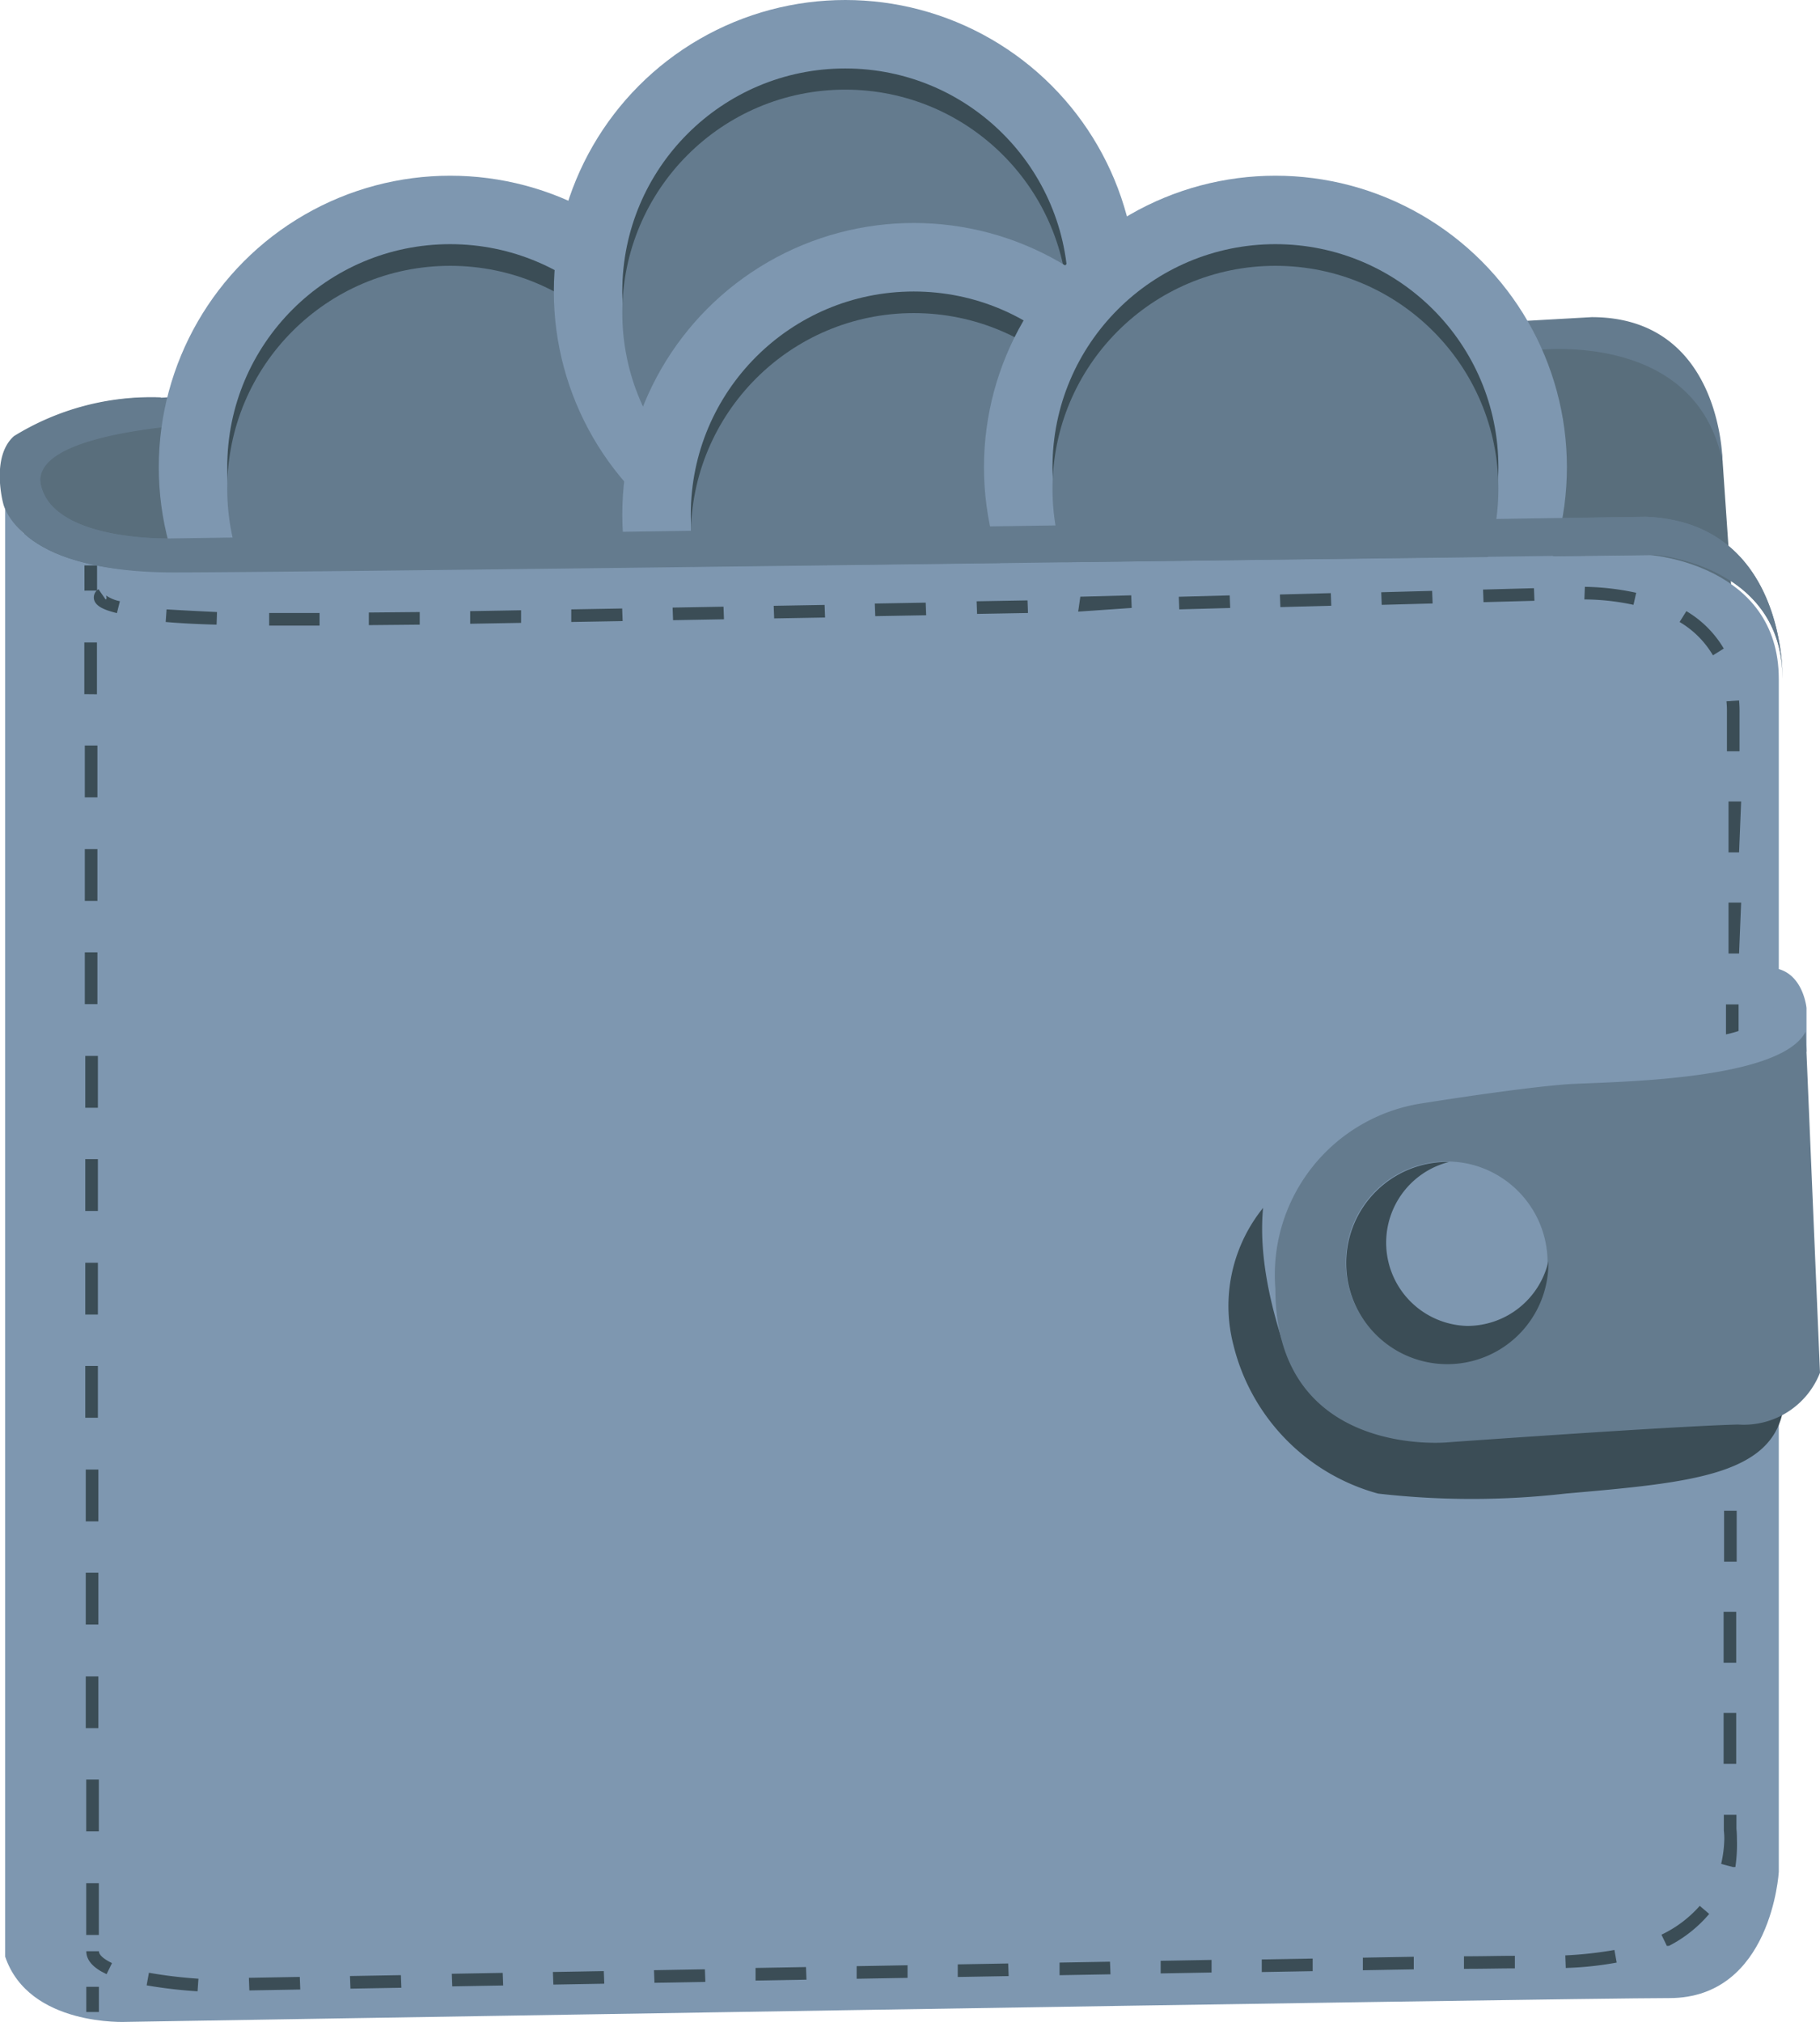 <svg id="wallet_2x" data-name="wallet@2x" xmlns="http://www.w3.org/2000/svg" width="30.604" height="33.995" viewBox="0 0 30.604 33.995">
  <path id="Path_292" data-name="Path 292" d="M81.963,110.191l.212,3.083-28.775.2v-3.605l2.159-.4L79.539,108.1A2.247,2.247,0,0,1,81.963,110.191Z" transform="translate(-52.995 -102.412)" fill="#596e7c" fill-rule="evenodd"/>
  <path id="Path_293" data-name="Path 293" d="M74.812,103.4c2.2,0,2.2,2.439,2.2,2.439-.454-2.265-3.2-1.878-3.2-1.878L52.361,105.15s-3.9.023-3.621,1.1c.25.939,2.212.871,2.212.871l24.768-.364c2.371.091,2.3,2.719,2.3,2.719,0-1.924-2.159-2.083-2.159-2.083s-22.261.3-24.9.3-2.848-1.159-2.848-1.159-.212-.78.182-1.129a4.386,4.386,0,0,1,2.469-.651C52.02,104.688,74.812,103.4,74.812,103.4Z" transform="translate(-48.047 -98.068)" fill="#647b8e" fill-rule="evenodd"/>
  <ellipse id="Ellipse_33" data-name="Ellipse 33" cx="4.901" cy="4.901" rx="4.901" ry="4.901" transform="translate(2.67 2.954)" fill="#7e97b0"/>
  <ellipse id="Ellipse_34" data-name="Ellipse 34" cx="3.749" cy="3.749" rx="3.749" ry="3.749" transform="translate(3.821 4.105)" fill="#3b4d56"/>
  <ellipse id="Ellipse_35" data-name="Ellipse 35" cx="3.749" cy="3.749" rx="3.749" ry="3.749" transform="translate(3.821 4.469)" fill="#647b8e"/>
  <ellipse id="Ellipse_36" data-name="Ellipse 36" cx="4.901" cy="4.901" rx="4.901" ry="4.901" transform="translate(9.313 0)" fill="#7e97b0"/>
  <ellipse id="Ellipse_37" data-name="Ellipse 37" cx="3.749" cy="3.749" rx="3.749" ry="3.749" transform="translate(10.464 1.151)" fill="#3b4d56"/>
  <ellipse id="Ellipse_38" data-name="Ellipse 38" cx="3.749" cy="3.749" rx="3.749" ry="3.749" transform="translate(10.464 1.507)" fill="#647b8e"/>
  <ellipse id="Ellipse_39" data-name="Ellipse 39" cx="4.901" cy="4.901" rx="4.901" ry="4.901" transform="translate(10.464 3.749)" fill="#7e97b0"/>
  <ellipse id="Ellipse_40" data-name="Ellipse 40" cx="3.749" cy="3.749" rx="3.749" ry="3.749" transform="translate(11.616 4.901)" fill="#3b4d56"/>
  <ellipse id="Ellipse_41" data-name="Ellipse 41" cx="3.749" cy="3.749" rx="3.749" ry="3.749" transform="translate(11.616 5.264)" fill="#647b8e"/>
  <ellipse id="Ellipse_42" data-name="Ellipse 42" cx="4.901" cy="4.901" rx="4.901" ry="4.901" transform="translate(16.546 2.954)" fill="#7e97b0"/>
  <ellipse id="Ellipse_43" data-name="Ellipse 43" cx="3.749" cy="3.749" rx="3.749" ry="3.749" transform="translate(17.698 4.105)" fill="#3b4d56"/>
  <ellipse id="Ellipse_44" data-name="Ellipse 44" cx="3.749" cy="3.749" rx="3.749" ry="3.749" transform="translate(17.698 4.469)" fill="#647b8e"/>
  <path id="Path_294" data-name="Path 294" d="M49.2,169.043V144.6s.121,1.159,2.765,1.159,24.9-.28,24.9-.28,2.159.159,2.159,2.083v20.057s-.121,2.121-1.841,2.121-25.942.4-25.942.4S49.6,170.224,49.2,169.043Z" transform="translate(-49.113 -136.147)" fill="#7e97b0" fill-rule="evenodd"/>
  <g id="Group_146" data-name="Group 146" transform="translate(1.42 9.506)">
    <g id="Group_143" data-name="Group 143" transform="translate(0 0)">
      <rect id="Rectangle_49" data-name="Rectangle 49" width="0.212" height="0.424" transform="matrix(1, -0.001, 0.001, 1, 0, 0)" fill="#3b4d56"/>
    </g>
    <g id="Group_144" data-name="Group 144" transform="translate(0 1.295)">
      <path id="Path_295" data-name="Path 295" d="M66.83,197.331v-.871h.212v.871Zm0-1.742v-.871h.212v.871Zm-.008-1.735v-.871h.212v.871Zm0-1.742v-.871h.212v.871Zm0-1.735v-.871h.212v.871Zm-.008-1.742v-.871h.212v.871Zm0-1.735v-.871h.212v.871Zm0-1.742v-.871h.212v.871Zm0-1.735v-.871h.212v.871Zm-.008-1.742v-.871h.212v.871Zm0-1.735v-.871h.212v.871Zm0-1.742v-.871h.212v.871Zm-.008-1.735V175.6h.212v.871Z" transform="translate(-66.8 -175.6)" fill="#3b4d56"/>
    </g>
    <g id="Group_145" data-name="Group 145" transform="translate(0.031 23.897)">
      <path id="Path_296" data-name="Path 296" d="M67.2,474.424V474h.212v.424Z" transform="translate(-67.2 -474)" fill="#3b4d56"/>
    </g>
  </g>
  <g id="Group_150" data-name="Group 150" transform="translate(1.451 9.832)">
    <g id="Group_147" data-name="Group 147" transform="translate(0.126 0.076)">
      <path id="Path_297" data-name="Path 297" d="M69.25,164.2c-.25-.061-.364-.129-.386-.235a.164.164,0,0,1,.076-.167l.121.174a.033.033,0,0,0,.015-.03.329.329,0,0,0-.008-.038A.629.629,0,0,0,69.3,164Z" transform="translate(-68.861 -163.8)" fill="#3b4d56"/>
    </g>
    <g id="Group_148" data-name="Group 148" transform="translate(1.015)">
      <path id="Path_298" data-name="Path 298" d="M81.456,186.447a8.03,8.03,0,0,1-.856-.1l.038-.212a7.816,7.816,0,0,0,.833.1Zm.871-.015-.008-.212.856-.015.008.212Zm1.7-.03-.008-.212.856-.015.008.212Zm1.712-.038-.008-.212.856-.015.008.212Zm1.7-.03-.008-.212.856-.015.008.212Zm1.7-.03-.008-.212.856-.015.008.212Zm1.7-.038v-.212l.848-.015.008.212Zm1.7-.03v-.212l.856-.015v.212Zm1.7-.03v-.212l.848-.015.008.212Zm1.712-.03v-.212l.848-.015.008.212Zm1.7-.03v-.212l.856-.015v.212Zm1.7-.023v-.212l.856-.015v.212Zm1.7-.03v-.212l.856-.015v.212Zm1.7-.023v-.212c.318,0,.606-.008.856-.008v.212C103.4,186.061,103.119,186.069,102.793,186.069Zm1.712-.015-.008-.212a6.553,6.553,0,0,0,.826-.091l.038.212A5.6,5.6,0,0,1,104.5,186.053Zm1.7-.371-.091-.189a2,2,0,0,0,.644-.485l.159.136A2.21,2.21,0,0,1,106.2,185.682Zm1.113-1.326-.2-.053a2.062,2.062,0,0,0,.053-.417,1.127,1.127,0,0,0-.008-.144v-.265h.212v.235h0s.008.068.008.174A2.643,2.643,0,0,1,107.315,184.357Zm.053-1.735h-.212v-.856h.212Zm0-1.7h-.212v-.856h.212Zm.008-1.7h-.212v-.856h.212Zm.008-1.712h-.212v-.856h.212Zm.008-1.7h-.212v-.856h.212Zm0-1.7h-.212v-.848l.106-.008.106.008Zm.008-1.7h-.212v-.833l.106-.023.106.023Zm.008-1.7h-.212v-.856h.212Zm.008-1.712H107.2v-.856h.212Zm0-1.7H107.2v-.856h.212Zm.008-1.7h-.212v-.651a1.521,1.521,0,0,0-.008-.189l.212-.015a1.913,1.913,0,0,1,.008.212Zm-.447-1.613a1.588,1.588,0,0,0-.561-.561l.114-.182a1.784,1.784,0,0,1,.629.629Zm-23.852-.5H82.66v-.212h.848v.212h-.386Zm1.25-.008v-.212l.856-.008v.212Zm-2.56-.008c-.318-.008-.606-.023-.856-.045l.015-.212c.242.015.53.03.848.045Zm4.264-.015v-.212l.856-.015v.212Zm1.7-.03v-.212l.856-.015.008.212Zm1.712-.03-.008-.212.856-.015.008.212Zm1.7-.03-.008-.212.856-.015.008.212Zm1.7-.038-.008-.212.856-.015.008.212Zm1.712-.038-.008-.212.856-.015.008.212Zm1.7-.038L96.3,163l.856-.023.008.212Zm1.7-.038-.008-.212.856-.023.008.212Zm1.7-.038-.008-.212.856-.023.008.212Zm5.938-.038a3.993,3.993,0,0,0-.826-.091l.008-.212a4.36,4.36,0,0,1,.863.1Zm-4.234,0-.008-.212.856-.023.008.212Zm1.712-.045-.008-.212.856-.023.008.212Z" transform="translate(-80.6 -162.8)" fill="#3b4d56"/>
    </g>
    <g id="Group_149" data-name="Group 149" transform="translate(0 22.973)">
      <path id="Path_299" data-name="Path 299" d="M67.541,466.486q-.341-.159-.341-.386h.212c0,.061.076.129.22.2Z" transform="translate(-67.2 -466.1)" fill="#3b4d56"/>
    </g>
  </g>
  <path id="Path_300" data-name="Path 300" d="M413.9,316.5" transform="translate(-386.189 -295.027)" fill="#596e7c" fill-rule="evenodd"/>
  <path id="Path_301" data-name="Path 301" d="M322.149,287a2.622,2.622,0,0,0-1.053,2.825,3.438,3.438,0,0,0,2.431,2.492,13.853,13.853,0,0,0,3.151,0c2.075-.182,3.484-.3,3.666-1.439s-5.014-4.476-5.014-4.476Z" transform="translate(-300.354 -267.206)" fill="#3b4d56" fill-rule="evenodd"/>
  <path id="Path_302" data-name="Path 302" d="M336.863,247.9v.629s-.258.538-1.379.538a24.669,24.669,0,0,0-5.393.6c-.826.326-2.553,1.144-1.53,4.423.712,2.28,8.839-4.787,8.839-4.787v-.735C337.4,248.574,337.348,247.976,336.863,247.9Z" transform="translate(-307.023 -231.623)" fill="#7e97b0" fill-rule="evenodd"/>
  <path id="Path_303" data-name="Path 303" d="M340.115,262l.242,5.734a1.376,1.376,0,0,1-1.379.871c-1.136.03-4.893.3-4.893.3s-2.886.273-2.886-2.583a2.916,2.916,0,0,1,2.492-3.121s1.606-.258,2.431-.318C336.782,262.841,339.683,262.841,340.115,262Z" transform="translate(-309.753 -244.655)" fill="#647b8e" fill-rule="evenodd"/>
  <g id="Group_151" data-name="Group 151" transform="translate(22.629 19.527)">
    <ellipse id="Ellipse_45" data-name="Ellipse 45" cx="1.697" cy="1.697" rx="1.697" ry="1.697" fill="#7e97b0"/>
    <path id="Path_304" data-name="Path 304" d="M348.93,293.657a1.4,1.4,0,0,1-.3-2.757h-.03a1.7,1.7,0,1,0,1.7,1.7v-.03A1.4,1.4,0,0,1,348.93,293.657Z" transform="translate(-346.892 -290.892)" fill="#3b4d56" fill-rule="evenodd"/>
  </g>
  <path id="Path_305" data-name="Path 305" d="M50.619,121.571s-2.159.053-1.878,1.129c.25.939,2.212.871,2.212.871l24.768-.364c2.371.091,2.3,2.719,2.3,2.719,0-1.924-2.159-2.083-2.159-2.083s-22.261.3-24.9.3S48.1,122.98,48.1,122.98s-.212-.78.182-1.129a4.386,4.386,0,0,1,2.469-.651" transform="translate(-48.047 -114.519)" fill="#647b8e" fill-rule="evenodd"/>
</svg>
